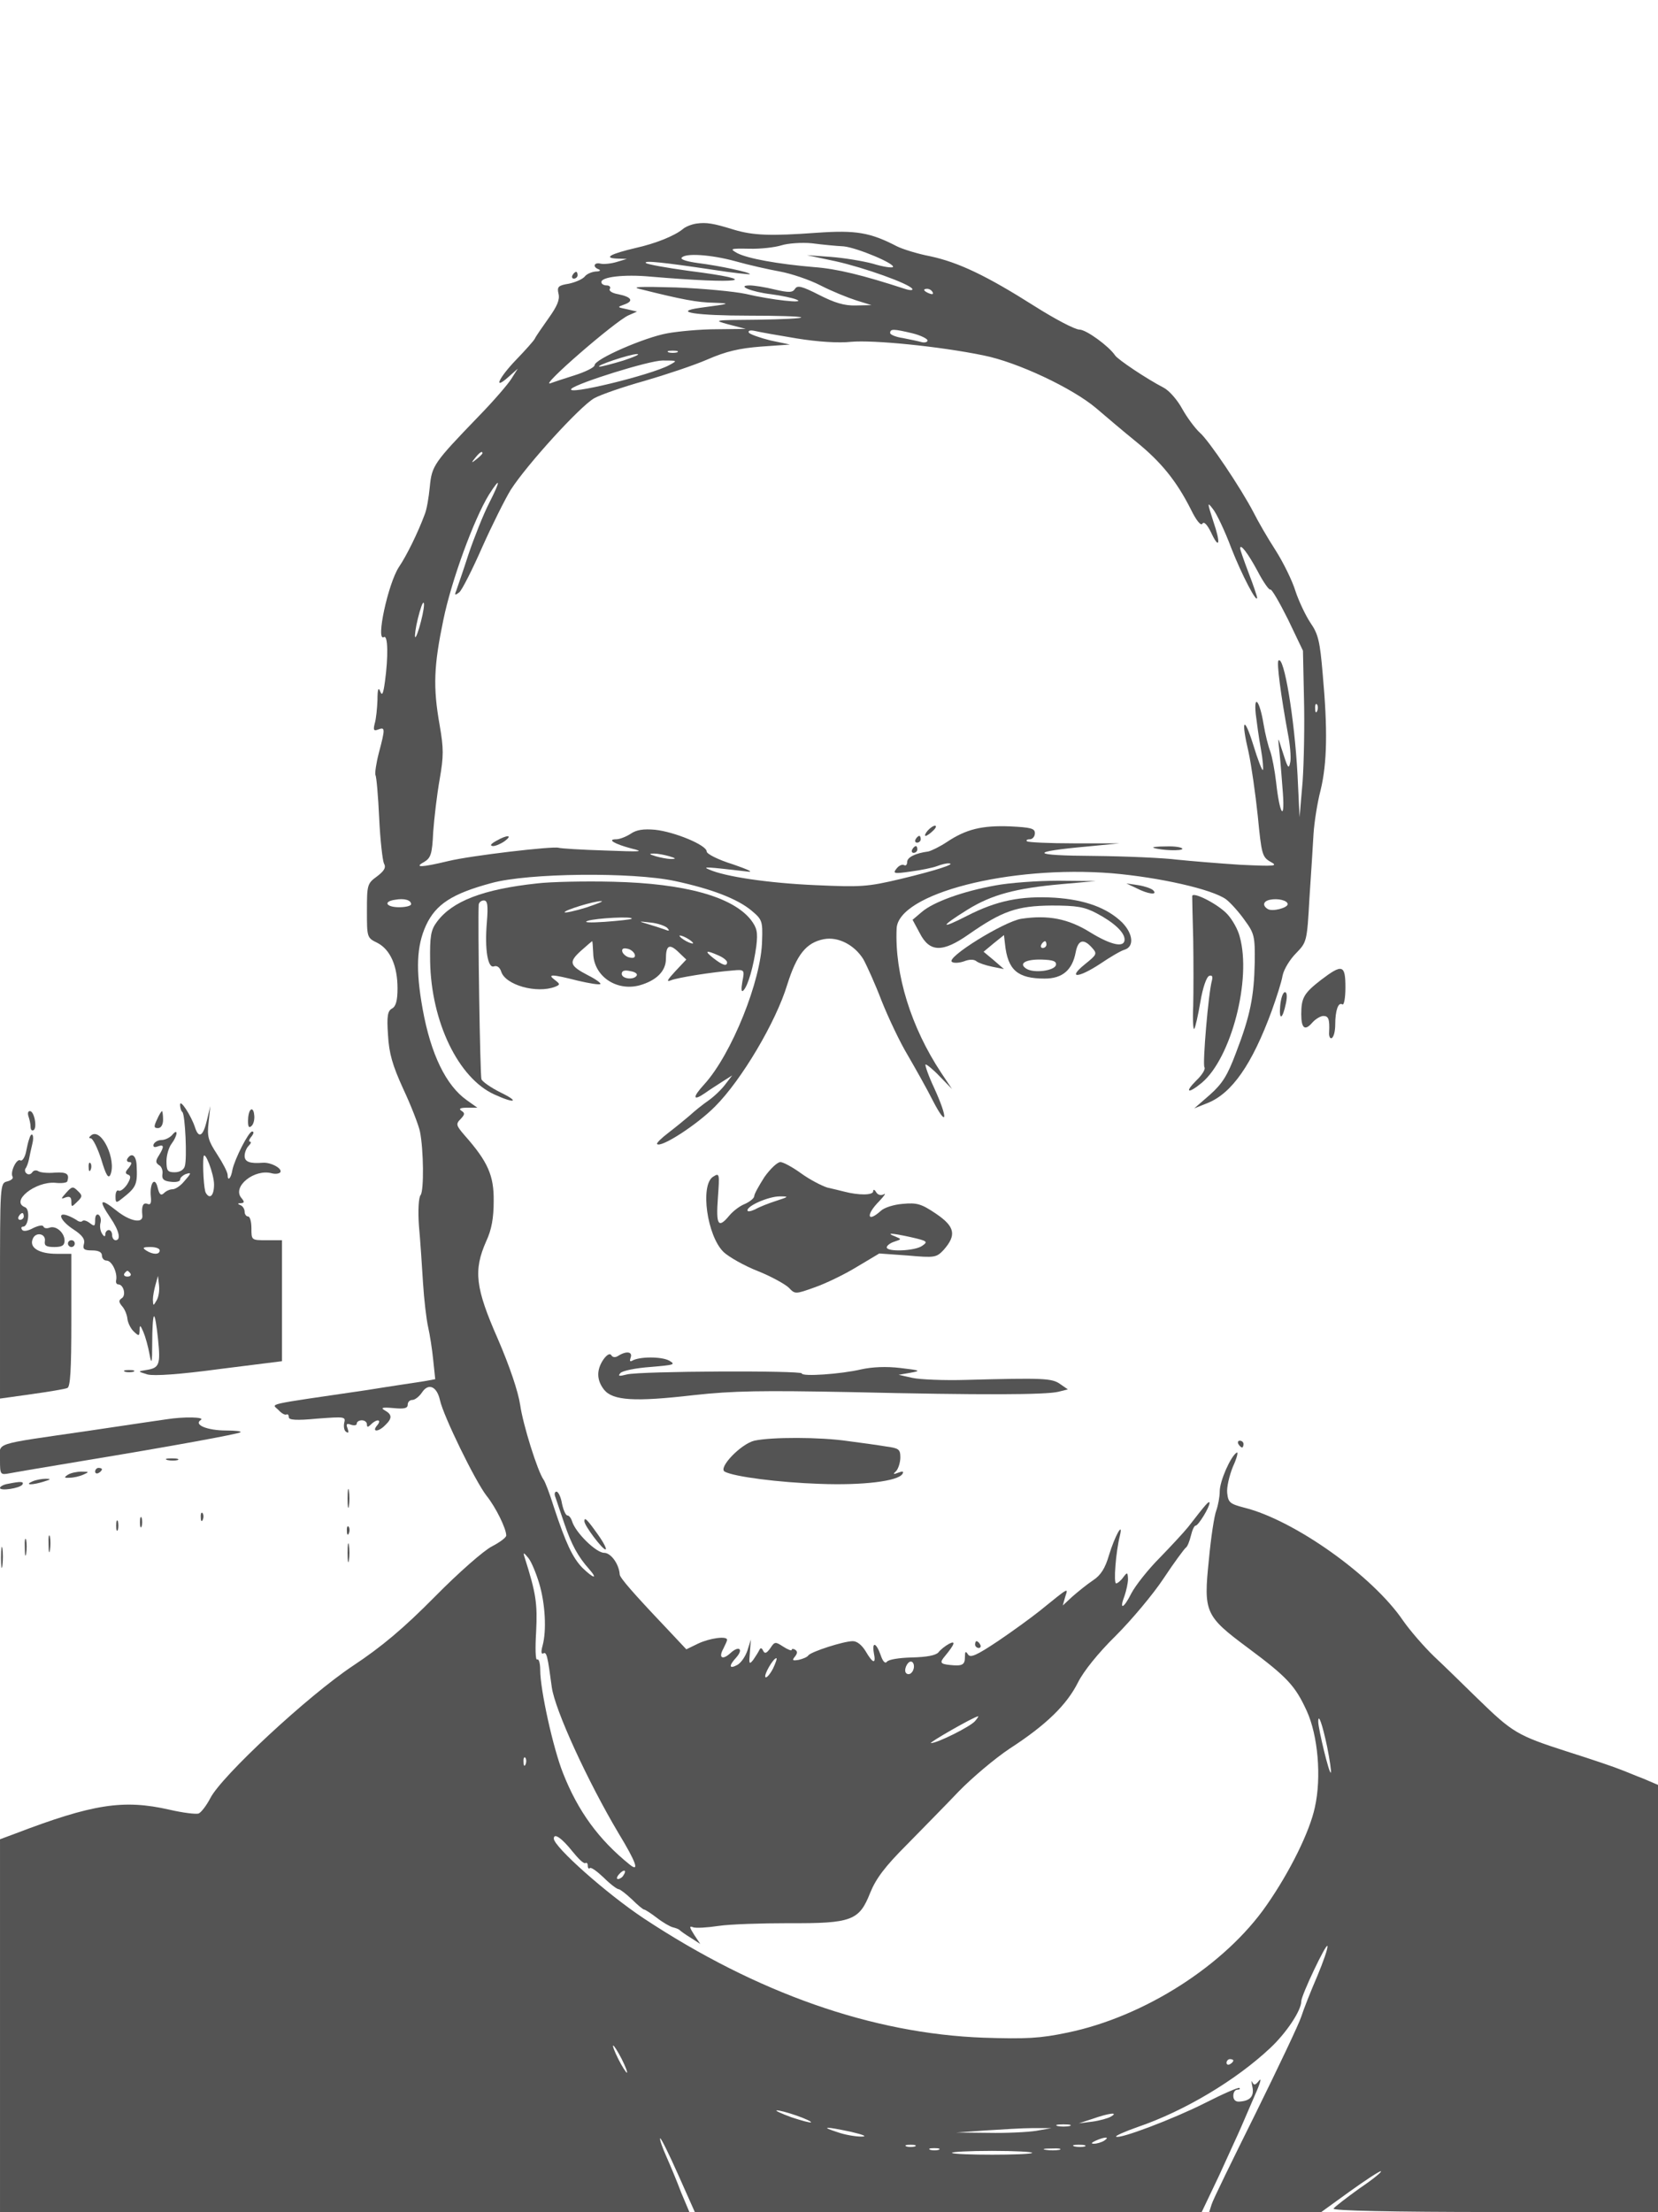 <?xml version="1.0" standalone="no"?>
<!DOCTYPE svg PUBLIC "-//W3C//DTD SVG 20010904//EN"
 "http://www.w3.org/TR/2001/REC-SVG-20010904/DTD/svg10.dtd">
<svg version="1.0" xmlns="http://www.w3.org/2000/svg"
 width="244pt" height="325.5pt" viewBox="0 0 488 651"
 preserveAspectRatio="xMidYMid meet">

<g transform="translate(0,651) scale(0.1,-0.1)"
fill="#545454" stroke="none">
<path d="M2050 5852 c-14 -2 -32 -9 -40 -16 -24 -20 -81 -43 -140 -56 -72 -17
-95 -29 -55 -31 l30 -1 -30 -9 c-16 -5 -38 -7 -47 -5 -20 5 -25 -10 -5 -17 6
-3 2 -6 -9 -6 -12 -1 -27 -7 -33 -15 -7 -8 -28 -17 -47 -21 -31 -5 -35 -9 -30
-30 4 -17 -4 -36 -29 -71 -19 -27 -38 -54 -41 -61 -3 -6 -28 -34 -55 -62 -51
-53 -69 -92 -22 -50 l27 24 -19 -30 c-10 -16 -53 -66 -96 -110 -132 -137 -138
-145 -144 -208 -3 -31 -9 -67 -15 -81 -20 -54 -53 -121 -76 -155 -32 -49 -69
-221 -44 -206 12 7 13 -58 3 -131 -5 -36 -8 -43 -14 -29 -5 14 -8 7 -8 -25 -1
-25 -4 -56 -8 -69 -5 -20 -3 -23 10 -18 21 8 21 3 2 -69 -8 -31 -12 -60 -10
-65 3 -4 8 -61 11 -126 3 -65 10 -125 14 -134 7 -12 1 -22 -20 -38 -29 -21
-30 -25 -30 -101 0 -79 0 -80 31 -95 38 -20 59 -68 59 -134 0 -36 -5 -53 -16
-59 -13 -7 -16 -22 -12 -78 3 -54 13 -89 45 -159 23 -49 45 -106 49 -125 11
-54 12 -174 2 -187 -6 -7 -8 -46 -5 -90 4 -43 9 -118 12 -168 3 -49 10 -108
15 -130 5 -22 12 -66 15 -97 l6 -57 -33 -6 c-18 -3 -94 -14 -168 -26 -307 -45
-280 -39 -261 -58 9 -10 19 -16 24 -14 4 2 7 -1 7 -8 0 -8 22 -10 84 -4 81 6
84 6 79 -13 -2 -11 0 -23 6 -26 7 -5 8 -1 4 10 -5 13 -3 16 10 11 9 -3 17 -2
17 3 0 6 7 10 15 10 8 0 15 -5 15 -12 0 -9 3 -9 12 0 17 17 33 15 18 -3 -17
-20 4 -20 24 1 21 20 20 31 -1 43 -14 8 -8 10 25 7 31 -3 42 -1 42 10 0 8 6
14 14 14 7 0 20 10 28 22 19 29 44 18 53 -23 10 -46 103 -237 137 -281 28 -35
58 -97 58 -117 0 -6 -19 -20 -42 -32 -24 -12 -99 -78 -168 -148 -92 -93 -156
-147 -242 -204 -132 -88 -386 -324 -419 -389 -11 -21 -26 -41 -34 -45 -8 -3
-47 2 -86 11 -136 31 -226 17 -456 -71 l-43 -16 0 -548 0 -549 1014 0 1015 0
-24 57 c-12 32 -32 80 -44 107 -12 27 -20 50 -18 53 2 2 26 -46 53 -107 l49
-110 746 0 746 0 51 107 c27 60 57 124 65 143 8 19 27 62 41 95 15 33 20 52
12 42 -11 -14 -15 -15 -20 -5 -3 7 -3 1 0 -13 6 -28 -6 -42 -38 -44 -11 -1
-18 5 -18 17 0 10 5 18 12 18 6 0 9 2 6 5 -2 3 -48 -17 -101 -44 -93 -47 -254
-108 -262 -99 -3 2 26 15 63 28 138 47 290 138 391 233 47 44 91 110 91 137 0
18 74 173 77 163 2 -6 -12 -46 -30 -89 -19 -44 -40 -97 -47 -119 -7 -22 -68
-150 -135 -286 -67 -135 -126 -255 -129 -267 l-7 -22 165 0 165 0 83 60 c46
33 87 60 92 60 6 0 -22 -23 -62 -50 -39 -28 -74 -55 -77 -60 -4 -6 172 -10
474 -10 l481 0 0 628 0 629 -42 18 c-24 9 -54 22 -68 27 -14 6 -84 30 -157 53
-149 48 -161 56 -265 157 -41 40 -98 96 -127 123 -29 28 -70 75 -91 105 -90
133 -322 297 -468 333 -42 11 -47 15 -50 43 -2 16 6 51 17 78 12 26 16 44 11
41 -18 -11 -50 -84 -50 -114 0 -16 -5 -42 -10 -56 -6 -15 -16 -80 -22 -146
-16 -154 -11 -165 114 -258 117 -87 140 -112 174 -186 33 -72 44 -195 24 -284
-15 -71 -73 -189 -142 -288 -122 -176 -359 -328 -586 -375 -81 -17 -121 -19
-247 -15 -327 12 -667 131 -1000 351 -110 73 -265 211 -265 235 0 18 24 1 55
-38 17 -21 33 -37 38 -34 4 2 7 -1 7 -8 0 -7 3 -10 6 -7 3 4 21 -9 41 -28 19
-19 39 -34 44 -34 4 0 22 -14 39 -30 17 -17 33 -30 36 -30 3 0 20 -11 37 -24
18 -14 39 -26 47 -28 8 -2 17 -5 20 -8 3 -3 18 -14 33 -23 l28 -18 -18 27
c-14 22 -15 27 -3 22 8 -3 42 -1 75 4 33 5 126 8 207 8 185 -1 207 8 239 89
17 42 43 77 108 142 47 48 116 118 153 157 38 39 105 96 150 126 108 70 168
129 201 195 16 32 59 86 111 137 46 46 110 122 141 169 31 47 61 87 65 90 5 3
11 19 15 35 4 17 10 30 14 30 8 0 41 54 41 67 -1 8 -11 -4 -63 -71 -12 -15
-50 -56 -83 -90 -34 -34 -72 -82 -84 -105 -23 -46 -37 -51 -20 -7 5 15 10 37
10 49 -1 20 -2 21 -14 5 -7 -10 -17 -18 -21 -18 -8 0 -1 92 11 140 11 46 -15
-1 -32 -57 -11 -38 -24 -59 -47 -74 -18 -12 -45 -34 -61 -48 l-28 -26 7 25 c9
28 14 31 -75 -41 -25 -20 -80 -60 -123 -89 -63 -42 -81 -50 -88 -39 -7 11 -9
9 -9 -8 0 -23 -8 -27 -45 -23 -28 3 -30 7 -13 27 28 34 32 46 11 35 -11 -6
-25 -17 -31 -25 -8 -9 -35 -14 -79 -15 -37 -1 -69 -6 -73 -13 -5 -6 -12 2 -18
20 -13 37 -26 41 -20 6 7 -34 -3 -31 -24 5 -11 18 -25 30 -38 30 -27 0 -123
-31 -131 -42 -3 -5 -16 -10 -28 -13 -18 -3 -21 -2 -11 10 7 9 8 15 0 20 -5 3
-10 3 -10 -1 0 -3 -11 1 -25 10 -23 15 -25 15 -38 -5 -11 -15 -16 -17 -21 -7
-4 9 -8 9 -11 2 -3 -6 -11 -19 -18 -29 -12 -15 -13 -12 -10 21 l3 39 -10 -32
c-6 -18 -19 -37 -30 -43 -24 -13 -26 -3 -3 22 22 25 8 36 -17 13 -24 -22 -36
-14 -21 13 6 12 11 23 11 26 0 12 -51 5 -85 -11 l-35 -17 -62 66 c-94 99 -133
144 -134 154 -2 31 -26 64 -46 64 -23 0 -83 58 -94 92 -3 10 -9 18 -14 18 -5
0 -12 16 -16 35 -3 19 -11 35 -16 35 -6 0 -7 -8 -3 -17 3 -10 15 -44 26 -77
21 -62 40 -97 73 -134 27 -31 13 -28 -20 4 -29 30 -49 73 -84 179 -12 39 -26
75 -30 80 -18 25 -61 163 -69 220 -6 40 -31 114 -66 195 -66 150 -72 201 -34
287 16 34 22 69 22 118 1 75 -17 116 -85 193 -26 30 -27 34 -12 49 12 13 13
17 2 24 -9 6 -3 9 17 9 l30 0 -31 22 c-61 43 -106 135 -130 268 -21 116 -18
186 10 247 29 62 77 93 192 124 108 30 416 33 541 6 107 -23 183 -52 225 -87
31 -26 33 -31 31 -88 -2 -117 -90 -335 -170 -423 -36 -39 -34 -51 2 -26 11 8
33 22 50 33 l30 19 -20 -26 c-11 -15 -33 -36 -50 -48 -16 -11 -41 -31 -55 -44
-14 -12 -42 -35 -63 -51 -21 -16 -36 -31 -33 -33 11 -12 118 57 171 111 78 78
179 249 212 358 28 89 56 124 108 134 42 8 90 -17 116 -59 10 -18 35 -73 54
-123 20 -50 54 -122 77 -160 22 -38 56 -98 74 -134 42 -81 45 -53 4 37 -17 36
-28 68 -26 70 2 2 21 -13 41 -34 l37 -38 -32 48 c-88 133 -137 289 -131 424 4
103 332 187 633 163 140 -12 296 -47 337 -77 14 -11 39 -39 55 -62 28 -38 30
-48 29 -124 -2 -99 -13 -156 -55 -265 -25 -67 -40 -91 -77 -124 l-46 -40 40
16 c71 29 130 113 188 271 14 39 29 85 32 104 4 19 22 48 40 66 31 32 32 34
39 161 5 71 10 156 12 189 2 33 11 92 21 130 19 79 21 177 6 342 -8 95 -13
117 -36 150 -14 21 -34 63 -44 93 -9 30 -36 85 -59 121 -24 37 -52 86 -64 110
-38 73 -132 213 -159 236 -14 13 -37 44 -51 69 -14 26 -38 54 -55 63 -52 27
-135 83 -143 95 -18 27 -85 76 -105 76 -13 0 -72 31 -132 69 -142 90 -224 129
-308 147 -37 7 -81 21 -97 29 -79 41 -121 48 -235 40 -138 -10 -188 -8 -245 9
-61 19 -81 22 -110 18z m433 -67 c40 -4 154 -52 145 -61 -3 -3 -30 1 -59 10
-30 8 -85 17 -124 20 l-70 5 85 -18 c85 -19 216 -66 225 -81 3 -5 -7 -5 -22 0
-123 40 -199 59 -268 64 -106 9 -194 25 -225 41 -23 13 -21 14 35 13 33 -1 76
4 95 10 19 6 60 9 90 6 30 -4 72 -8 93 -9z m-318 -44 c39 -11 97 -24 130 -30
33 -6 87 -24 120 -41 33 -17 80 -36 105 -44 l45 -14 -46 -1 c-34 -1 -63 8
-108 31 -51 26 -64 29 -71 18 -7 -11 -17 -12 -60 -2 -28 7 -61 12 -73 12 -41
0 4 -19 63 -26 30 -4 64 -11 75 -16 28 -12 -74 -1 -150 17 -33 7 -125 16 -205
19 -108 3 -135 2 -105 -5 124 -31 167 -39 216 -40 53 -2 49 -3 -41 -15 -84
-12 -10 -23 145 -23 81 0 149 -2 153 -5 3 -3 -55 -6 -129 -7 -129 -1 -132 -1
-84 -14 l50 -13 -86 -1 c-47 0 -112 -6 -145 -12 -67 -12 -214 -76 -214 -94 0
-6 -26 -19 -57 -29 -32 -10 -65 -21 -73 -24 -35 -13 191 183 230 200 l25 11
-30 7 c-29 6 -29 6 -7 14 28 10 21 22 -18 30 -18 3 -29 10 -25 16 3 5 -1 10
-9 10 -9 0 -16 4 -16 10 0 15 67 23 143 16 270 -23 342 -12 113 17 -65 9 -121
19 -125 23 -7 8 51 2 198 -20 57 -9 106 -14 108 -13 4 5 -90 25 -154 33 -29 4
-50 10 -47 15 9 15 86 10 159 -10z m580 -91 c3 -6 -1 -7 -9 -4 -18 7 -21 14
-7 14 6 0 13 -4 16 -10z m-400 -136 c61 -10 123 -14 160 -10 64 6 259 -13 390
-40 100 -20 261 -96 331 -155 28 -24 81 -69 118 -99 74 -60 119 -116 161 -199
16 -33 30 -50 34 -42 5 7 14 -3 25 -25 25 -54 30 -35 7 32 -18 56 -18 58 -1
36 10 -12 35 -64 54 -115 31 -79 76 -165 76 -146 0 4 -11 37 -25 73 -14 37
-25 69 -25 72 0 16 23 -14 51 -66 17 -33 35 -58 38 -55 4 2 27 -38 52 -88 l44
-92 3 -140 c2 -77 0 -187 -4 -245 l-9 -105 -6 125 c-9 167 -40 352 -56 336 -6
-5 7 -103 28 -217 6 -30 9 -66 7 -80 -5 -26 -7 -22 -27 41 -10 33 -10 33 -5
-15 3 -27 7 -81 10 -120 6 -86 -10 -60 -20 33 -4 35 -12 76 -17 90 -6 15 -15
51 -20 81 -11 68 -29 91 -23 30 3 -24 9 -70 15 -102 6 -33 8 -61 6 -63 -2 -3
-15 30 -28 73 -28 90 -37 76 -14 -21 8 -37 20 -121 27 -187 11 -113 13 -121
37 -135 24 -13 16 -14 -89 -9 -63 4 -146 11 -185 15 -38 5 -149 10 -245 11
-188 1 -195 12 -17 28 l92 9 -133 0 c-74 0 -136 3 -139 6 -4 3 0 6 8 6 8 0 15
8 15 18 0 14 -12 17 -74 20 -81 3 -128 -8 -185 -46 -21 -14 -46 -26 -55 -28
-38 -5 -62 -17 -62 -31 0 -8 -4 -12 -9 -9 -5 3 -15 -1 -22 -10 -12 -15 -8 -16
41 -9 30 4 65 11 78 16 13 5 29 9 35 8 23 -1 -39 -21 -143 -46 -97 -23 -116
-24 -250 -18 -138 6 -266 25 -313 46 -22 9 -7 8 113 -6 20 -3 2 6 -42 21 -45
14 -78 31 -78 38 0 19 -95 58 -152 64 -34 3 -55 0 -72 -12 -14 -9 -33 -16 -42
-16 -29 0 -5 -14 44 -27 41 -10 30 -10 -78 -6 -69 2 -130 6 -136 8 -19 5 -258
-23 -324 -39 -79 -19 -103 -20 -72 -3 20 12 24 23 27 88 3 41 11 110 19 155
12 69 12 91 0 160 -20 113 -17 175 11 310 24 117 90 296 134 368 35 55 35 43
1 -24 -17 -33 -44 -101 -61 -151 -16 -50 -33 -98 -36 -107 -6 -14 -4 -15 9 -5
8 7 38 66 67 132 29 65 67 141 84 169 48 75 205 247 246 270 20 11 87 34 148
51 62 18 146 46 185 63 55 24 94 33 158 38 l85 6 -57 12 c-32 8 -60 18 -64 23
-3 6 4 8 18 5 12 -3 68 -13 123 -22z m341 15 c24 -6 44 -16 44 -21 0 -5 -8 -7
-17 -5 -10 3 -35 8 -55 12 -21 3 -38 10 -38 15 0 13 11 12 66 -1z m-693 -56
c-7 -2 -19 -2 -25 0 -7 3 -2 5 12 5 14 0 19 -2 13 -5z m-158 -24 c-33 -10 -64
-18 -70 -18 -18 1 89 37 110 37 11 0 -7 -8 -40 -19z m134 -14 c-54 -29 -308
-91 -287 -69 18 17 229 83 268 83 45 0 45 0 19 -14z m-549 -259 c0 -2 -8 -10
-17 -17 -16 -13 -17 -12 -4 4 13 16 21 21 21 13z m-181 -495 c-7 -28 -15 -49
-17 -46 -2 2 1 27 8 55 7 28 14 49 17 46 3 -3 -1 -28 -8 -55z m2638 -263 c-3
-8 -6 -5 -6 6 -1 11 2 17 5 13 3 -3 4 -12 1 -19z m-1907 -428 c20 -6 21 -8 5
-8 -11 0 -31 4 -45 8 -20 6 -21 8 -5 8 11 0 31 -4 45 -8z m-760 -141 c0 -5
-16 -9 -35 -9 -39 0 -48 17 -12 22 27 5 47 -1 47 -13z m2580 0 c0 -11 -46 -23
-59 -14 -16 10 -13 23 7 27 23 5 52 -2 52 -13z m-2203 -1999 c18 -60 22 -139
10 -183 -5 -18 -4 -26 2 -23 10 6 13 -9 25 -99 9 -67 106 -278 197 -431 51
-84 62 -115 33 -92 -92 74 -153 158 -197 270 -29 73 -67 245 -67 303 0 20 -4
34 -9 31 -5 -3 -6 33 -3 82 4 83 0 112 -34 219 -5 15 -3 15 11 -2 9 -11 23
-45 32 -75z m688 -251 c-9 -17 -19 -28 -22 -25 -6 6 23 56 32 56 3 0 -2 -14
-10 -31z m415 7 c0 -17 -14 -29 -23 -20 -8 8 3 34 14 34 5 0 9 -6 9 -14z m180
-161 c-13 -16 -111 -65 -130 -65 -9 0 125 77 139 79 2 1 -2 -6 -9 -14z m1036
-75 c8 -40 13 -74 11 -77 -5 -4 -37 129 -37 150 0 27 12 -7 26 -73z m-2359
-52 c-3 -8 -6 -5 -6 6 -1 11 2 17 5 13 3 -3 4 -12 1 -19z m288 -327 c-3 -6
-11 -11 -16 -11 -5 0 -4 6 3 14 14 16 24 13 13 -3z m-5 -541 c11 -22 18 -40
15 -40 -2 0 -14 18 -25 40 -11 22 -18 40 -15 40 2 0 14 -18 25 -40z m1800 -4
c0 -3 -4 -8 -10 -11 -5 -3 -10 -1 -10 4 0 6 5 11 10 11 6 0 10 -2 10 -4z
m-1286 -162 c26 -9 45 -18 43 -20 -2 -2 -28 5 -58 15 -30 11 -49 20 -43 20 6
1 32 -6 58 -15z m926 -3 c-8 -5 -33 -12 -55 -15 l-40 -5 40 13 c48 17 79 21
55 7z m-122 -28 c-10 -2 -26 -2 -35 0 -10 3 -2 5 17 5 19 0 27 -2 18 -5z
m-643 -17 c38 -9 49 -14 30 -14 -16 0 -48 5 -70 13 -53 17 -35 17 40 1z m545
3 c-25 -4 -88 -7 -140 -6 l-95 1 85 6 c47 3 110 7 140 7 l55 0 -45 -8z m200
-29 c-8 -5 -22 -9 -30 -9 -10 0 -8 3 5 9 27 12 43 12 25 0z m-557 -17 c-7 -2
-19 -2 -25 0 -7 3 -2 5 12 5 14 0 19 -2 13 -5z m500 0 c-7 -2 -21 -2 -30 0
-10 3 -4 5 12 5 17 0 24 -2 18 -5z m-430 -10 c-7 -2 -19 -2 -25 0 -7 3 -2 5
12 5 14 0 19 -2 13 -5z m355 0 c-10 -2 -28 -2 -40 0 -13 2 -5 4 17 4 22 1 32
-1 23 -4z m-80 -9 c-8 -7 -228 -7 -236 0 -3 3 50 6 118 6 68 0 121 -3 118 -6z"/>
<path d="M2730 4065 c-7 -8 -9 -15 -6 -15 4 0 14 7 22 15 9 8 11 15 6 15 -5 0
-15 -7 -22 -15z"/>
<path d="M1460 4035 c-16 -9 -19 -14 -9 -15 8 0 24 7 35 15 24 18 7 19 -26 0z"/>
<path d="M2695 4040 c-3 -5 -1 -10 4 -10 6 0 11 5 11 10 0 6 -2 10 -4 10 -3 0
-8 -4 -11 -10z"/>
<path d="M2685 4010 c-3 -5 -1 -10 4 -10 6 0 11 5 11 10 0 6 -2 10 -4 10 -3 0
-8 -4 -11 -10z"/>
<path d="M3395 4015 c23 -8 85 -10 85 -3 0 4 -21 8 -47 7 -27 0 -43 -2 -38 -4z"/>
<path d="M1685 5700 c-3 -5 -1 -10 4 -10 6 0 11 5 11 10 0 6 -2 10 -4 10 -3 0
-8 -4 -11 -10z"/>
<path d="M1580 3910 c-158 -17 -249 -52 -294 -113 -18 -24 -21 -42 -20 -116 3
-178 83 -344 189 -392 61 -28 76 -22 18 6 -28 14 -54 32 -56 39 -4 11 -11 463
-8 514 1 6 7 12 15 12 11 0 13 -14 9 -64 -7 -81 3 -137 21 -130 9 3 17 -3 21
-15 12 -40 105 -66 159 -45 15 6 15 8 -1 20 -24 18 -8 17 67 -2 34 -8 64 -13
67 -10 3 2 -13 14 -35 25 -56 29 -59 39 -23 72 18 16 33 29 34 29 1 0 2 -16 3
-35 1 -67 67 -113 136 -95 50 14 78 42 78 78 0 40 10 46 37 20 l23 -22 -32
-34 c-24 -26 -28 -33 -13 -27 20 8 120 24 183 29 33 3 34 2 27 -33 -4 -23 -3
-32 3 -26 14 14 30 72 38 130 5 42 2 54 -16 78 -54 68 -194 107 -405 112 -82
2 -184 0 -225 -5z m145 -71 c-32 -10 -61 -16 -63 -14 -5 5 88 34 108 33 8 0
-12 -8 -45 -19z m134 -33 c-2 -2 -38 -6 -79 -9 -44 -3 -65 -2 -50 3 24 8 137
14 129 6z m105 -27 c8 -9 6 -10 -9 -4 -11 4 -33 11 -50 16 -27 8 -26 8 9 4 22
-2 44 -10 50 -16z m76 -45 c0 -2 -9 0 -20 6 -11 6 -20 13 -20 16 0 2 9 0 20
-6 11 -6 20 -13 20 -16z m-172 -32 c3 -9 -2 -13 -14 -10 -9 1 -19 9 -22 16 -3
9 2 13 14 10 9 -1 19 -9 22 -16z m247 -4 c14 -6 25 -15 25 -20 0 -13 -13 -9
-40 12 -28 22 -23 25 15 8z m-241 -59 c-8 -14 -44 -10 -44 5 0 9 8 12 25 8 14
-2 22 -8 19 -13z"/>
<path d="M2929 3904 c-94 -17 -181 -48 -216 -78 l-27 -23 21 -39 c29 -57 67
-58 144 -4 99 69 142 84 244 85 75 0 97 -4 133 -23 51 -27 82 -56 82 -77 0
-25 -39 -17 -101 21 -64 40 -124 52 -203 40 -51 -8 -224 -115 -204 -127 6 -4
22 -3 36 2 15 6 29 6 36 0 6 -5 27 -12 46 -16 l35 -7 -30 26 -30 25 30 25 30
24 3 -26 c8 -77 37 -102 117 -102 52 0 81 25 91 77 7 37 23 42 48 14 16 -18
15 -20 -21 -49 -53 -43 -19 -41 46 2 28 19 60 38 71 41 29 9 25 47 -7 80 -44
43 -109 67 -198 73 -101 6 -172 -9 -258 -53 -82 -42 -81 -33 1 18 71 44 142
63 277 75 l100 9 -110 1 c-60 0 -144 -6 -186 -14z m151 -174 c0 -5 -5 -10 -11
-10 -5 0 -7 5 -4 10 3 6 8 10 11 10 2 0 4 -4 4 -10z m28 -60 c-4 -17 -65 -25
-87 -11 -24 15 -3 28 44 27 35 -1 45 -5 43 -16z"/>
<path d="M3345 3896 c35 -18 64 -21 49 -6 -5 5 -25 12 -44 15 l-35 5 30 -14z"/>
<path d="M3509 3873 c0 -5 1 -62 3 -128 1 -66 1 -154 0 -195 -2 -41 0 -72 3
-68 3 3 11 38 18 79 7 42 18 74 26 77 9 3 11 -2 8 -14 -10 -34 -28 -245 -22
-255 4 -5 -7 -23 -24 -39 -36 -36 -24 -40 17 -6 86 73 146 304 111 429 -5 21
-22 51 -37 67 -27 29 -101 67 -103 53z"/>
<path d="M3888 3626 c-50 -39 -58 -52 -58 -101 0 -42 11 -50 33 -24 9 10 24
19 32 19 15 0 19 -9 17 -48 -1 -12 3 -20 8 -17 6 4 10 21 10 40 0 41 9 67 21
59 5 -3 9 20 9 50 0 67 -9 70 -72 22z"/>
<path d="M3768 3550 c-4 -45 7 -41 17 8 4 19 3 32 -3 32 -6 0 -12 -18 -14 -40z"/>
<path d="M530 3259 c0 -9 3 -19 7 -22 8 -9 14 -136 7 -159 -3 -11 -15 -18 -30
-18 -21 0 -24 5 -24 33 0 17 7 41 15 51 18 24 20 48 2 26 -7 -8 -21 -15 -31
-15 -11 0 -21 -6 -24 -13 -2 -7 2 -10 12 -6 19 7 20 0 4 -26 -11 -17 -10 -22
0 -29 8 -4 12 -17 10 -27 -2 -14 4 -20 25 -22 15 -2 27 1 27 6 0 6 7 12 15 16
20 7 19 4 -4 -22 -10 -12 -25 -22 -33 -22 -8 0 -19 -5 -25 -11 -9 -9 -14 -5
-19 16 -8 34 -24 13 -20 -27 2 -19 -1 -25 -10 -21 -13 5 -18 -7 -15 -34 3 -25
-36 -18 -76 14 -49 39 -54 32 -18 -21 26 -38 32 -66 15 -66 -5 0 -10 7 -10 15
0 8 -4 15 -10 15 -5 0 -10 -6 -10 -12 0 -9 -4 -8 -10 2 -5 8 -7 22 -4 32 2 9
0 19 -6 23 -6 3 -10 -3 -10 -16 0 -18 -2 -19 -15 -9 -9 7 -18 10 -22 7 -3 -4
-11 -3 -17 2 -6 4 -19 11 -28 14 -32 11 -19 -17 18 -41 26 -17 35 -29 31 -43
-4 -15 0 -19 24 -19 19 0 29 -5 29 -15 0 -8 6 -15 14 -15 15 0 32 -35 28 -57
-2 -7 1 -13 6 -13 16 0 24 -33 10 -41 -9 -6 -9 -11 2 -24 8 -9 14 -26 15 -36
1 -11 9 -28 18 -37 16 -15 17 -15 18 3 0 17 2 16 11 -5 6 -14 14 -43 18 -65 6
-33 8 -28 8 33 0 40 2 75 5 78 3 3 8 -27 12 -66 8 -77 4 -86 -35 -92 -25 -4
-25 -4 4 -13 20 -5 94 0 213 16 l183 23 0 178 0 178 -45 0 c-45 0 -45 0 -45
35 0 19 -4 35 -10 35 -5 0 -10 6 -10 14 0 8 -6 17 -12 19 -10 4 -9 6 1 6 11 1
11 4 1 16 -27 33 39 86 90 72 11 -3 22 -1 25 3 7 11 -28 30 -52 28 -38 -3 -53
3 -53 20 0 10 5 23 12 30 7 7 8 12 4 12 -5 0 -3 7 4 15 7 9 8 15 2 15 -10 0
-51 -80 -58 -113 -4 -25 -14 -35 -14 -15 0 8 -14 35 -31 61 -26 40 -30 52 -25
94 l5 48 -10 -42 c-11 -47 -24 -55 -35 -21 -11 34 -44 85 -44 67z m100 -235
c0 -32 -12 -45 -24 -25 -6 8 -10 81 -7 106 3 23 31 -50 31 -81z m-160 -194 c0
-13 -20 -13 -40 0 -12 8 -9 10 13 10 15 0 27 -4 27 -10z m-86 -68 c3 -5 -1 -9
-9 -9 -8 0 -12 4 -9 9 3 4 7 8 9 8 2 0 6 -4 9 -8z m77 -79 c-10 -17 -10 -17
-11 2 0 11 4 31 8 45 l7 25 3 -27 c2 -15 -1 -35 -7 -45z"/>
<path d="M738 3244 c-5 -4 -8 -19 -8 -33 0 -18 3 -22 11 -14 6 6 9 21 7 33 -1
12 -6 18 -10 14z"/>
<path d="M84 3224 c3 -9 6 -22 6 -30 0 -9 4 -13 9 -10 11 7 2 56 -11 56 -6 0
-7 -7 -4 -16z"/>
<path d="M462 3215 c-10 -21 -9 -25 3 -25 9 0 15 10 15 25 0 14 -2 25 -3 25
-2 0 -9 -11 -15 -25z"/>
<path d="M270 3170 c-8 -6 -10 -10 -3 -10 6 0 20 -28 31 -62 14 -47 21 -58 27
-45 18 43 -25 136 -55 117z"/>
<path d="M86 3158 c-3 -7 -7 -26 -10 -41 -4 -15 -11 -25 -16 -22 -11 7 -31
-35 -23 -48 3 -5 -4 -11 -16 -14 -21 -5 -21 -9 -21 -322 l0 -317 93 13 c50 7
98 15 105 18 9 3 12 52 12 200 l0 195 -43 0 c-52 0 -81 18 -71 43 8 23 40 17
36 -6 -2 -13 4 -17 28 -17 23 0 30 5 30 19 0 23 -25 45 -44 38 -8 -3 -16 -2
-18 3 -2 6 -15 3 -30 -4 -16 -9 -30 -11 -33 -5 -4 5 -2 9 3 9 16 0 21 51 6 57
-45 17 30 77 89 72 18 -2 33 0 35 4 7 22 -1 28 -36 26 -21 -2 -43 0 -49 4 -6
4 -14 3 -18 -3 -4 -6 -11 -8 -16 -4 -5 3 -7 10 -4 15 4 5 8 17 10 26 2 10 6
30 10 46 7 26 -2 40 -9 15z m-16 -228 c0 -5 -5 -10 -11 -10 -5 0 -7 5 -4 10 3
6 8 10 11 10 2 0 4 -4 4 -10z"/>
<path d="M375 3100 c-3 -5 -1 -10 6 -10 8 0 7 -5 -2 -17 -11 -12 -11 -17 -2
-20 9 -3 8 -11 -3 -29 -9 -13 -20 -21 -25 -18 -5 3 -9 -5 -9 -17 0 -19 2 -20
17 -8 45 35 48 42 45 102 -2 27 -15 36 -27 17z"/>
<path d="M261 3074 c0 -11 3 -14 6 -6 3 7 2 16 -1 19 -3 4 -6 -2 -5 -13z"/>
<path d="M2250 3046 c-16 -25 -30 -50 -30 -56 0 -6 -12 -16 -27 -23 -16 -6
-36 -22 -46 -34 -33 -40 -40 -29 -34 52 5 71 5 74 -14 62 -39 -24 -18 -175 31
-222 15 -14 60 -40 101 -56 40 -16 81 -39 91 -49 18 -19 19 -19 75 1 32 11 88
38 124 60 l67 40 84 -6 c79 -7 84 -6 105 16 39 44 34 69 -22 107 -43 29 -56
33 -98 29 -26 -2 -55 -11 -65 -21 -40 -36 -44 -11 -4 29 15 16 21 25 13 20 -8
-4 -17 -2 -22 6 -5 9 -9 9 -9 3 0 -12 -43 -12 -85 -1 -11 3 -33 8 -50 12 -16
5 -51 23 -76 41 -26 19 -54 34 -62 34 -9 0 -30 -20 -47 -44z m35 -70 c-22 -7
-50 -18 -62 -25 -13 -6 -23 -8 -23 -3 0 14 63 41 95 41 28 0 27 -1 -10 -13z
m396 -107 c48 -11 51 -13 34 -25 -21 -16 -105 -19 -105 -5 0 5 10 13 23 17 21
7 21 7 2 15 -29 11 -13 11 46 -2z"/>
<path d="M195 3000 c-16 -18 -17 -20 -2 -14 12 4 17 1 17 -12 0 -17 1 -17 17
-1 16 15 16 19 2 32 -14 14 -17 14 -34 -5z"/>
<path d="M200 2850 c0 -5 5 -10 10 -10 6 0 10 5 10 10 0 6 -4 10 -10 10 -5 0
-10 -4 -10 -10z"/>
<path d="M1776 2509 c-21 -31 -20 -61 2 -89 26 -32 90 -36 263 -16 118 13 202
14 464 9 387 -9 573 -8 610 1 l28 7 -23 16 c-24 17 -50 18 -275 12 -66 -2
-138 1 -160 6 l-40 9 35 6 c32 6 29 7 -30 14 -42 5 -83 3 -115 -4 -59 -14
-175 -22 -175 -12 0 9 -477 7 -515 -3 -23 -6 -27 -5 -19 4 6 7 46 15 89 18 70
6 75 7 54 19 -23 12 -88 12 -109 -1 -6 -3 -7 0 -4 9 7 18 -12 21 -36 6 -9 -6
-17 -5 -21 2 -4 6 -13 1 -23 -13z"/>
<path d="M368 2473 c6 -2 18 -2 25 0 6 3 1 5 -13 5 -14 0 -19 -2 -12 -5z"/>
<path d="M490 2333 c-14 -2 -117 -17 -230 -34 -289 -42 -260 -33 -260 -86 0
-43 1 -44 28 -39 15 3 110 19 212 36 267 44 463 80 468 85 3 3 -16 5 -42 5
-56 0 -97 17 -75 31 14 9 -51 10 -101 2z"/>
<path d="M2220 2270 c-40 -10 -107 -80 -87 -91 27 -15 160 -32 279 -36 128 -5
231 8 244 29 5 8 1 9 -12 4 -15 -6 -17 -5 -6 5 6 7 12 25 12 40 0 24 -5 27
-42 32 -24 4 -74 11 -113 16 -82 12 -225 12 -275 1z"/>
<path d="M3645 2260 c3 -5 8 -10 11 -10 2 0 4 5 4 10 0 6 -5 10 -11 10 -5 0
-7 -4 -4 -10z"/>
<path d="M493 2213 c9 -2 23 -2 30 0 6 3 -1 5 -18 5 -16 0 -22 -2 -12 -5z"/>
<path d="M280 2179 c0 -5 5 -7 10 -4 6 3 10 8 10 11 0 2 -4 4 -10 4 -5 0 -10
-5 -10 -11z"/>
<path d="M200 2170 c-12 -8 -12 -10 5 -9 11 0 29 4 40 9 18 8 18 9 -5 9 -14 0
-32 -4 -40 -9z"/>
<path d="M95 2150 c-25 -11 1 -11 35 0 20 6 21 8 5 8 -11 0 -29 -3 -40 -8z"/>
<path d="M23 2143 c-13 -2 -23 -8 -23 -12 0 -10 59 -1 66 10 5 9 -4 10 -43 2z"/>
<path d="M1023 2100 c0 -25 2 -35 4 -22 2 12 2 32 0 45 -2 12 -4 2 -4 -23z"/>
<path d="M591 2044 c0 -11 3 -14 6 -6 3 7 2 16 -1 19 -3 4 -6 -2 -5 -13z"/>
<path d="M412 2030 c0 -14 2 -19 5 -12 2 6 2 18 0 25 -3 6 -5 1 -5 -13z"/>
<path d="M342 2020 c0 -14 2 -19 5 -12 2 6 2 18 0 25 -3 6 -5 1 -5 -13z"/>
<path d="M1720 2033 c0 -13 53 -83 62 -83 5 0 -5 20 -23 45 -32 45 -39 51 -39
38z"/>
<path d="M1021 2004 c0 -11 3 -14 6 -6 3 7 2 16 -1 19 -3 4 -6 -2 -5 -13z"/>
<path d="M143 1965 c0 -22 2 -30 4 -17 2 12 2 30 0 40 -3 9 -5 -1 -4 -23z"/>
<path d="M73 1955 c0 -22 2 -30 4 -17 2 12 2 30 0 40 -3 9 -5 -1 -4 -23z"/>
<path d="M1023 1940 c0 -25 2 -35 4 -22 2 12 2 32 0 45 -2 12 -4 2 -4 -23z"/>
<path d="M3 1925 c0 -27 2 -38 4 -22 2 15 2 37 0 50 -2 12 -4 0 -4 -28z"/>
<path d="M2870 1670 c0 -5 5 -10 11 -10 5 0 7 5 4 10 -3 6 -8 10 -11 10 -2 0
-4 -4 -4 -10z"/>
</g>
</svg>
